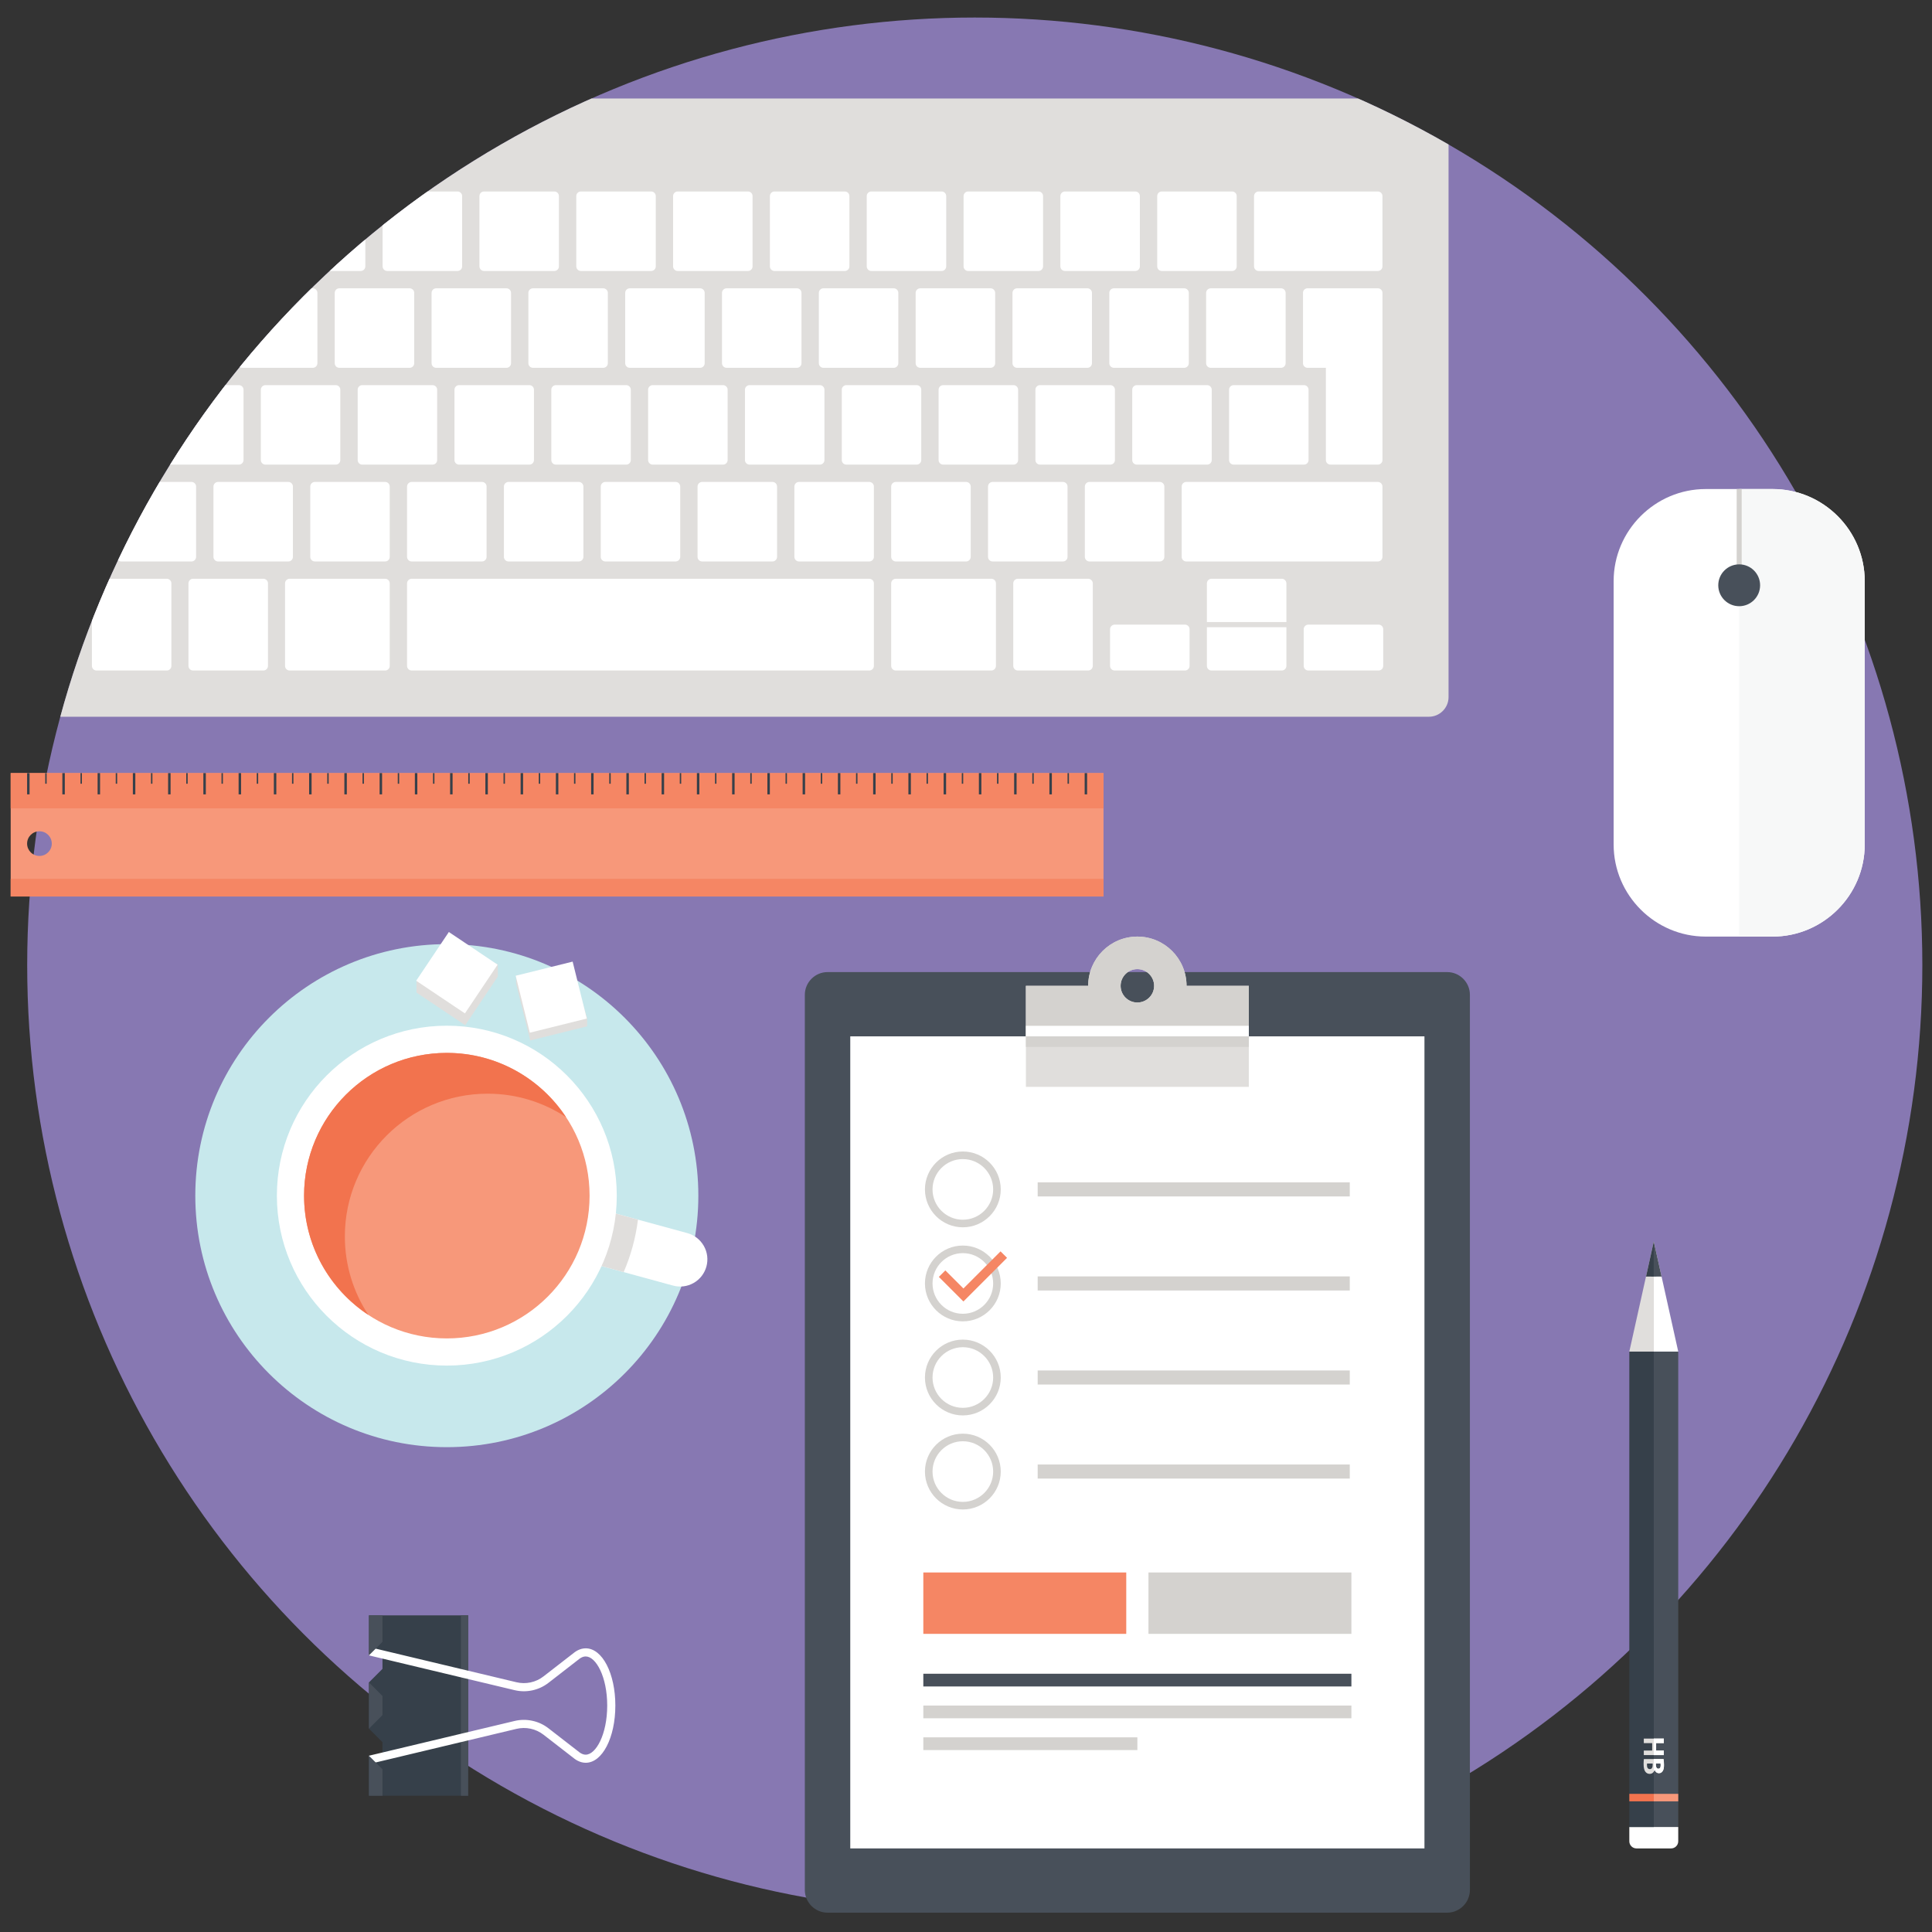 <?xml version="1.0" encoding="iso-8859-1"?>
<!-- Generator: Adobe Illustrator 16.0.0, SVG Export Plug-In . SVG Version: 6.00 Build 0)  -->
<!DOCTYPE svg PUBLIC "-//W3C//DTD SVG 1.1//EN" "http://www.w3.org/Graphics/SVG/1.1/DTD/svg11.dtd">
<svg version="1.1" id="Layer_1" xmlns="http://www.w3.org/2000/svg" xmlns:xlink="http://www.w3.org/1999/xlink" x="0px" y="0px"
	 width="400px" height="400px" viewBox="0 0 400 400" style="enable-background:new 0 0 400 400;" xml:space="preserve">
<rect x="0" y="0" width="400" height="400" fill="#333333" stroke="none"/>
<g>
	<circle style="fill:#8778B2;" cx="201.815" cy="199.815" r="196.185"/>
	<g>
		<g>
			<defs>
				<circle id="SVGID_1_" cx="201.815" cy="199.815" r="196.185"/>
			</defs>
			<clipPath id="SVGID_2_">
				<use xlink:href="#SVGID_1_"  style="overflow:visible;"/>
			</clipPath>
			<g style="clip-path:url(#SVGID_2_);">
				<path style="fill:#E0DEDC;" d="M299.907,24.448c0-2.229-1.831-4.057-4.062-4.057H-10.43c-2.23,0-4.054,1.829-4.054,4.057
					v119.887c0,2.229,1.824,4.058,4.054,4.058h306.275c2.231,0,4.062-1.829,4.062-4.058V24.448z"/>
				<g>
					<g>
						<path style="fill:#FFFFFF;" d="M15.497,55.15c0,0.526-0.428,0.953-0.952,0.953H-0.014c-0.526,0-0.952-0.427-0.952-0.953
							V40.596c0-0.525,0.426-0.952,0.952-0.952h14.559c0.524,0,0.952,0.426,0.952,0.952V55.15z"/>
						<path style="fill:#FFFFFF;" d="M45.669,75.196c0,0.53-0.422,0.957-0.954,0.957H30.158c-0.524,0-0.947-0.427-0.947-0.957
							V60.637c0-0.516,0.423-0.947,0.947-0.947h14.558c0.532,0,0.954,0.432,0.954,0.947V75.196z"/>
						<path style="fill:#FFFFFF;" d="M50.417,95.247c0,0.525-0.428,0.947-0.952,0.947H34.905c-0.517,0-0.952-0.422-0.952-0.947
							V80.682c0-0.516,0.435-0.943,0.952-0.943h14.561c0.524,0,0.952,0.427,0.952,0.943V95.247z"/>
						<path style="fill:#FFFFFF;" d="M40.601,115.291c0,0.521-0.426,0.953-0.947,0.953H25.094c-0.52,0-0.949-0.432-0.949-0.953
							v-14.557c0-0.522,0.43-0.954,0.949-0.954h14.559c0.521,0,0.947,0.431,0.947,0.954V115.291z"/>
						<path style="fill:#FFFFFF;" d="M15.497,137.868c0,0.526-0.428,0.953-0.952,0.953H-0.014c-0.526,0-0.952-0.427-0.952-0.953
							v-17.091c0-0.516,0.426-0.952,0.952-0.952h14.559c0.524,0,0.952,0.436,0.952,0.952V137.868z"/>
						<path style="fill:#FFFFFF;" d="M35.484,137.868c0,0.526-0.426,0.953-0.953,0.953H19.979c-0.521,0-0.951-0.427-0.951-0.953
							v-17.091c0-0.516,0.429-0.952,0.951-0.952h14.553c0.527,0,0.953,0.436,0.953,0.952V137.868z"/>
						<path style="fill:#FFFFFF;" d="M55.481,137.868c0,0.526-0.429,0.953-0.953,0.953H39.969c-0.523,0-0.949-0.427-0.949-0.953
							v-17.091c0-0.516,0.426-0.952,0.949-0.952h14.559c0.524,0,0.953,0.436,0.953,0.952V137.868z"/>
						<path style="fill:#FFFFFF;" d="M226.249,137.868c0,0.526-0.435,0.953-0.957,0.953H210.73c-0.519,0-0.946-0.427-0.946-0.953
							v-17.091c0-0.516,0.428-0.952,0.946-0.952h14.562c0.522,0,0.957,0.436,0.957,0.952V137.868z"/>
						<path style="fill:#FFFFFF;" d="M246.288,137.868c0,0.526-0.427,0.953-0.95,0.953h-14.55c-0.532,0-0.963-0.427-0.963-0.953
							v-7.594c0-0.521,0.431-0.953,0.963-0.953h14.55c0.523,0,0.95,0.432,0.95,0.953V137.868z"/>
						<path style="fill:#FFFFFF;" d="M286.381,137.868c0,0.526-0.429,0.953-0.952,0.953h-14.555c-0.523,0-0.957-0.427-0.957-0.953
							v-7.594c0-0.521,0.434-0.953,0.957-0.953h14.555c0.523,0,0.952,0.432,0.952,0.953V137.868z"/>
						<path style="fill:#FFFFFF;" d="M80.692,137.868c0,0.526-0.427,0.953-0.944,0.953H59.961c-0.523,0-0.947-0.427-0.947-0.953
							v-17.091c0-0.516,0.424-0.952,0.947-0.952h19.787c0.517,0,0.944,0.436,0.944,0.952V137.868z"/>
						<path style="fill:#FFFFFF;" d="M206.197,137.868c0,0.526-0.424,0.953-0.952,0.953h-19.781c-0.518,0-0.955-0.427-0.955-0.953
							v-17.091c0-0.516,0.437-0.952,0.955-0.952h19.781c0.528,0,0.952,0.436,0.952,0.952V137.868z"/>
						<path style="fill:#FFFFFF;" d="M180.93,137.868c0,0.526-0.431,0.953-0.958,0.953H85.231c-0.517,0-0.955-0.427-0.955-0.953
							v-17.091c0-0.516,0.438-0.952,0.955-0.952h94.741c0.527,0,0.958,0.436,0.958,0.952V137.868z"/>
						<path style="fill:#FFFFFF;" d="M60.646,115.291c0,0.521-0.423,0.953-0.947,0.953h-14.56c-0.516,0-0.947-0.432-0.947-0.953
							v-14.557c0-0.522,0.432-0.954,0.947-0.954h14.56c0.524,0,0.947,0.431,0.947,0.954V115.291z"/>
						<path style="fill:#FFFFFF;" d="M80.692,115.291c0,0.521-0.427,0.953-0.944,0.953H65.189c-0.524,0-0.952-0.432-0.952-0.953
							v-14.557c0-0.522,0.428-0.954,0.952-0.954h14.559c0.517,0,0.944,0.431,0.944,0.954V115.291z"/>
						<path style="fill:#FFFFFF;" d="M100.742,115.291c0,0.521-0.426,0.953-0.953,0.953H85.231c-0.517,0-0.955-0.432-0.955-0.953
							v-14.557c0-0.522,0.438-0.954,0.955-0.954h14.558c0.527,0,0.953,0.431,0.953,0.954V115.291z"/>
						<path style="fill:#FFFFFF;" d="M120.786,115.291c0,0.521-0.431,0.953-0.947,0.953h-14.556c-0.523,0-0.955-0.432-0.955-0.953
							v-14.557c0-0.522,0.432-0.954,0.955-0.954h14.556c0.516,0,0.947,0.431,0.947,0.954V115.291z"/>
						<path style="fill:#FFFFFF;" d="M140.834,115.291c0,0.521-0.427,0.953-0.947,0.953h-14.561c-0.52,0-0.947-0.432-0.947-0.953
							v-14.557c0-0.522,0.428-0.954,0.947-0.954h14.561c0.52,0,0.947,0.431,0.947,0.954V115.291z"/>
						<path style="fill:#FFFFFF;" d="M160.881,115.291c0,0.521-0.424,0.953-0.948,0.953h-14.561c-0.525,0-0.953-0.432-0.953-0.953
							v-14.557c0-0.522,0.428-0.954,0.953-0.954h14.561c0.524,0,0.948,0.431,0.948,0.954V115.291z"/>
						<path style="fill:#FFFFFF;" d="M180.93,115.291c0,0.521-0.431,0.953-0.958,0.953h-14.555c-0.521,0-0.947-0.432-0.947-0.953
							v-14.557c0-0.522,0.426-0.954,0.947-0.954h14.555c0.527,0,0.958,0.431,0.958,0.954V115.291z"/>
						<path style="fill:#FFFFFF;" d="M200.976,115.291c0,0.521-0.429,0.953-0.953,0.953h-14.558c-0.518,0-0.955-0.432-0.955-0.953
							v-14.557c0-0.522,0.437-0.954,0.955-0.954h14.558c0.524,0,0.953,0.431,0.953,0.954V115.291z"/>
						<path style="fill:#FFFFFF;" d="M221.02,115.291c0,0.521-0.421,0.953-0.948,0.953h-14.559c-0.528,0-0.953-0.432-0.953-0.953
							v-14.557c0-0.522,0.425-0.954,0.953-0.954h14.559c0.527,0,0.948,0.431,0.948,0.954V115.291z"/>
						<path style="fill:#FFFFFF;" d="M241.066,115.291c0,0.521-0.43,0.953-0.952,0.953H225.56c-0.525,0-0.955-0.432-0.955-0.953
							v-14.557c0-0.522,0.43-0.954,0.955-0.954h14.555c0.522,0,0.952,0.431,0.952,0.954V115.291z"/>
						<path style="fill:#FFFFFF;" d="M286.221,115.291c0,0.521-0.428,0.953-0.95,0.953h-39.666c-0.524,0-0.951-0.432-0.951-0.953
							v-14.557c0-0.522,0.427-0.954,0.951-0.954h39.666c0.522,0,0.95,0.431,0.95,0.954V115.291z"/>
						<path style="fill:#FFFFFF;" d="M70.458,95.247c0,0.525-0.418,0.947-0.943,0.947H54.948c-0.517,0-0.944-0.422-0.944-0.947
							V80.682c0-0.516,0.428-0.943,0.944-0.943h14.566c0.524,0,0.943,0.427,0.943,0.943V95.247z"/>
						<path style="fill:#FFFFFF;" d="M90.508,95.247c0,0.525-0.427,0.947-0.952,0.947H74.996c-0.519,0-0.942-0.422-0.942-0.947
							V80.682c0-0.516,0.423-0.943,0.942-0.943h14.561c0.524,0,0.952,0.427,0.952,0.943V95.247z"/>
						<path style="fill:#FFFFFF;" d="M110.55,95.247c0,0.525-0.419,0.947-0.944,0.947H95.043c-0.523,0-0.947-0.422-0.947-0.947
							V80.682c0-0.516,0.424-0.943,0.947-0.943h14.562c0.525,0,0.944,0.427,0.944,0.943V95.247z"/>
						<path style="fill:#FFFFFF;" d="M130.6,95.247c0,0.525-0.429,0.947-0.947,0.947h-14.565c-0.52,0-0.944-0.422-0.944-0.947
							V80.682c0-0.516,0.425-0.943,0.944-0.943h14.565c0.519,0,0.947,0.427,0.947,0.943V95.247z"/>
						<path style="fill:#FFFFFF;" d="M150.648,95.247c0,0.525-0.431,0.947-0.951,0.947h-14.559c-0.517,0-0.955-0.422-0.955-0.947
							V80.682c0-0.516,0.438-0.943,0.955-0.943h14.559c0.52,0,0.951,0.427,0.951,0.943V95.247z"/>
						<path style="fill:#FFFFFF;" d="M170.691,95.247c0,0.525-0.428,0.947-0.949,0.947h-14.556c-0.525,0-0.951-0.422-0.951-0.947
							V80.682c0-0.516,0.426-0.943,0.951-0.943h14.556c0.521,0,0.949,0.427,0.949,0.943V95.247z"/>
						<path style="fill:#FFFFFF;" d="M190.736,95.247c0,0.525-0.423,0.947-0.948,0.947h-14.559c-0.522,0-0.947-0.422-0.947-0.947
							V80.682c0-0.516,0.424-0.943,0.947-0.943h14.559c0.524,0,0.948,0.427,0.948,0.943V95.247z"/>
						<path style="fill:#FFFFFF;" d="M210.786,95.247c0,0.525-0.432,0.947-0.948,0.947h-14.561c-0.523,0-0.95-0.422-0.95-0.947
							V80.682c0-0.516,0.427-0.943,0.95-0.943h14.561c0.517,0,0.948,0.427,0.948,0.943V95.247z"/>
						<path style="fill:#FFFFFF;" d="M230.834,95.247c0,0.525-0.43,0.947-0.95,0.947h-14.564c-0.525,0-0.946-0.422-0.946-0.947
							V80.682c0-0.516,0.421-0.943,0.946-0.943h14.564c0.521,0,0.95,0.427,0.95,0.943V95.247z"/>
						<path style="fill:#FFFFFF;" d="M250.875,95.247c0,0.525-0.426,0.947-0.947,0.947h-14.556c-0.527,0-0.955-0.422-0.955-0.947
							V80.682c0-0.516,0.428-0.943,0.955-0.943h14.556c0.521,0,0.947,0.427,0.947,0.943V95.247z"/>
						<path style="fill:#FFFFFF;" d="M270.921,95.247c0,0.525-0.426,0.947-0.946,0.947H255.41c-0.521,0-0.944-0.422-0.944-0.947
							V80.682c0-0.516,0.424-0.943,0.944-0.943h14.564c0.521,0,0.946,0.427,0.946,0.943V95.247z"/>
						<path style="fill:#FFFFFF;" d="M65.715,75.196c0,0.53-0.428,0.957-0.954,0.957H50.204c-0.521,0-0.953-0.427-0.953-0.957
							V60.637c0-0.516,0.432-0.947,0.953-0.947h14.558c0.526,0,0.954,0.432,0.954,0.947V75.196z"/>
						<path style="fill:#FFFFFF;" d="M85.761,75.196c0,0.53-0.427,0.957-0.953,0.957H70.249c-0.521,0-0.947-0.427-0.947-0.957
							V60.637c0-0.516,0.426-0.947,0.947-0.947h14.559c0.526,0,0.953,0.432,0.953,0.947V75.196z"/>
						<path style="fill:#FFFFFF;" d="M105.806,75.196c0,0.53-0.426,0.957-0.952,0.957H90.295c-0.517,0-0.942-0.427-0.942-0.957
							V60.637c0-0.516,0.426-0.947,0.942-0.947h14.559c0.526,0,0.952,0.432,0.952,0.947V75.196z"/>
						<path style="fill:#FFFFFF;" d="M125.848,75.196c0,0.53-0.428,0.957-0.945,0.957h-14.559c-0.524,0-0.951-0.427-0.951-0.957
							V60.637c0-0.516,0.427-0.947,0.951-0.947h14.559c0.517,0,0.945,0.432,0.945,0.947V75.196z"/>
						<path style="fill:#FFFFFF;" d="M145.897,75.196c0,0.53-0.425,0.957-0.952,0.957h-14.558c-0.521,0-0.946-0.427-0.946-0.957
							V60.637c0-0.516,0.424-0.947,0.946-0.947h14.558c0.527,0,0.952,0.432,0.952,0.947V75.196z"/>
						<path style="fill:#FFFFFF;" d="M165.939,75.196c0,0.53-0.42,0.957-0.944,0.957h-14.561c-0.524,0-0.952-0.427-0.952-0.957
							V60.637c0-0.516,0.428-0.947,0.952-0.947h14.561c0.524,0,0.944,0.432,0.944,0.947V75.196z"/>
						<path style="fill:#FFFFFF;" d="M185.988,75.196c0,0.53-0.42,0.957-0.948,0.957h-14.561c-0.519,0-0.945-0.427-0.945-0.957
							V60.637c0-0.516,0.426-0.947,0.945-0.947h14.561c0.528,0,0.948,0.432,0.948,0.947V75.196z"/>
						<path style="fill:#FFFFFF;" d="M206.038,75.196c0,0.53-0.428,0.957-0.953,0.957h-14.56c-0.522,0-0.95-0.427-0.95-0.957V60.637
							c0-0.516,0.428-0.947,0.95-0.947h14.56c0.525,0,0.953,0.432,0.953,0.947V75.196z"/>
						<path style="fill:#FFFFFF;" d="M226.079,75.196c0,0.53-0.428,0.957-0.943,0.957h-14.56c-0.526,0-0.95-0.427-0.95-0.957V60.637
							c0-0.516,0.424-0.947,0.95-0.947h14.56c0.516,0,0.943,0.432,0.943,0.947V75.196z"/>
						<path style="fill:#FFFFFF;" d="M246.13,75.196c0,0.53-0.428,0.957-0.954,0.957h-14.559c-0.515,0-0.946-0.427-0.946-0.957
							V60.637c0-0.516,0.432-0.947,0.946-0.947h14.559c0.526,0,0.954,0.432,0.954,0.947V75.196z"/>
						<path style="fill:#FFFFFF;" d="M266.175,75.196c0,0.53-0.428,0.957-0.948,0.957h-14.559c-0.525,0-0.952-0.427-0.952-0.957
							V60.637c0-0.516,0.427-0.947,0.952-0.947h14.559c0.521,0,0.948,0.432,0.948,0.947V75.196z"/>
						<path style="fill:#FFFFFF;" d="M25.623,75.196c0,0.53-0.425,0.957-0.951,0.957H-0.014c-0.526,0-0.952-0.427-0.952-0.957
							V60.637c0-0.516,0.426-0.947,0.952-0.947h24.686c0.526,0,0.951,0.432,0.951,0.947V75.196z"/>
						<path style="fill:#FFFFFF;" d="M286.221,55.15c0,0.526-0.428,0.953-0.95,0.953h-24.688c-0.516,0-0.947-0.427-0.947-0.953
							V40.596c0-0.525,0.432-0.952,0.947-0.952h24.688c0.522,0,0.95,0.426,0.95,0.952V55.15z"/>
						<path style="fill:#FFFFFF;" d="M30.367,95.247c0,0.525-0.423,0.947-0.952,0.947H-0.014c-0.526,0-0.952-0.422-0.952-0.947
							V80.682c0-0.516,0.426-0.943,0.952-0.943h29.429c0.529,0,0.952,0.427,0.952,0.943V95.247z"/>
						<path style="fill:#FFFFFF;" d="M20.561,115.291c0,0.521-0.427,0.953-0.952,0.953H-0.014c-0.526,0-0.952-0.432-0.952-0.953
							v-14.557c0-0.522,0.426-0.954,0.952-0.954h19.623c0.525,0,0.952,0.431,0.952,0.954V115.291z"/>
						<path style="fill:#FFFFFF;" d="M35.538,55.15c0,0.526-0.423,0.953-0.954,0.953h-14.55c-0.524,0-0.952-0.427-0.952-0.953
							V40.596c0-0.525,0.428-0.952,0.952-0.952h14.55c0.53,0,0.954,0.426,0.954,0.952V55.15z"/>
						<path style="fill:#FFFFFF;" d="M55.587,55.15c0,0.526-0.426,0.953-0.95,0.953H40.076c-0.52,0-0.944-0.427-0.944-0.953V40.596
							c0-0.525,0.424-0.952,0.944-0.952h14.561c0.524,0,0.95,0.426,0.95,0.952V55.15z"/>
						<path style="fill:#FFFFFF;" d="M75.639,55.15c0,0.526-0.437,0.953-0.959,0.953H60.121c-0.521,0-0.947-0.427-0.947-0.953
							V40.596c0-0.525,0.426-0.952,0.947-0.952H74.68c0.522,0,0.959,0.426,0.959,0.952V55.15z"/>
						<path style="fill:#FFFFFF;" d="M95.68,55.15c0,0.526-0.43,0.953-0.954,0.953H80.167c-0.521,0-0.952-0.427-0.952-0.953V40.596
							c0-0.525,0.431-0.952,0.952-0.952h14.559c0.524,0,0.954,0.426,0.954,0.952V55.15z"/>
						<path style="fill:#FFFFFF;" d="M115.718,55.15c0,0.526-0.42,0.953-0.946,0.953h-14.559c-0.521,0-0.949-0.427-0.949-0.953
							V40.596c0-0.525,0.428-0.952,0.949-0.952h14.559c0.526,0,0.946,0.426,0.946,0.952V55.15z"/>
						<path style="fill:#FFFFFF;" d="M135.771,55.15c0,0.526-0.429,0.953-0.953,0.953h-14.55c-0.527,0-0.954-0.427-0.954-0.953
							V40.596c0-0.525,0.426-0.952,0.954-0.952h14.55c0.524,0,0.953,0.426,0.953,0.952V55.15z"/>
						<path style="fill:#FFFFFF;" d="M155.81,55.15c0,0.526-0.417,0.953-0.944,0.953H140.31c-0.528,0-0.954-0.427-0.954-0.953
							V40.596c0-0.525,0.426-0.952,0.954-0.952h14.556c0.527,0,0.944,0.426,0.944,0.952V55.15z"/>
						<path style="fill:#FFFFFF;" d="M175.86,55.15c0,0.526-0.425,0.953-0.954,0.953h-14.558c-0.524,0-0.95-0.427-0.95-0.953V40.596
							c0-0.525,0.426-0.952,0.95-0.952h14.558c0.528,0,0.954,0.426,0.954,0.952V55.15z"/>
						<path style="fill:#FFFFFF;" d="M195.902,55.15c0,0.526-0.421,0.953-0.942,0.953H180.4c-0.527,0-0.952-0.427-0.952-0.953
							V40.596c0-0.525,0.425-0.952,0.952-0.952h14.56c0.521,0,0.942,0.426,0.942,0.952V55.15z"/>
						<path style="fill:#FFFFFF;" d="M215.956,55.15c0,0.526-0.431,0.953-0.947,0.953h-14.565c-0.518,0-0.946-0.427-0.946-0.953
							V40.596c0-0.525,0.428-0.952,0.946-0.952h14.565c0.517,0,0.947,0.426,0.947,0.952V55.15z"/>
						<path style="fill:#FFFFFF;" d="M236.002,55.15c0,0.526-0.426,0.953-0.951,0.953h-14.56c-0.525,0-0.954-0.427-0.954-0.953
							V40.596c0-0.525,0.429-0.952,0.954-0.952h14.56c0.525,0,0.951,0.426,0.951,0.952V55.15z"/>
						<path style="fill:#FFFFFF;" d="M256.043,55.15c0,0.526-0.423,0.953-0.943,0.953h-14.566c-0.519,0-0.945-0.427-0.945-0.953
							V40.596c0-0.525,0.427-0.952,0.945-0.952H255.1c0.521,0,0.943,0.426,0.943,0.952V55.15z"/>
						<g>
							<path style="fill:#FFFFFF;" d="M249.876,129.859v8.009c0,0.247,0.093,0.495,0.274,0.673c0.188,0.187,0.436,0.279,0.676,0.279
								h14.561c0.241,0,0.479-0.092,0.67-0.279c0.186-0.179,0.278-0.427,0.278-0.673v-8.009H249.876z"/>
							<path style="fill:#FFFFFF;" d="M266.335,128.787v-8.01c0-0.24-0.093-0.483-0.278-0.666c-0.19-0.188-0.429-0.286-0.67-0.286
								h-14.561c-0.24,0-0.487,0.098-0.676,0.286c-0.182,0.183-0.274,0.426-0.274,0.666v8.01H266.335z"/>
						</g>
						<path style="fill:#FFFFFF;" d="M270.71,59.689c-0.241,0-0.48,0.088-0.67,0.28c-0.186,0.183-0.272,0.422-0.272,0.667v14.559
							c0,0.245,0.087,0.491,0.272,0.677c0.189,0.183,0.429,0.28,0.67,0.28h3.8v19.094c0,0.245,0.097,0.489,0.28,0.671
							c0.188,0.187,0.427,0.276,0.672,0.276h9.809c0.245,0,0.486-0.089,0.674-0.276c0.188-0.182,0.281-0.426,0.281-0.671v-34.61
							c0-0.245-0.094-0.484-0.281-0.667c-0.188-0.192-0.429-0.28-0.674-0.28H270.71z"/>
					</g>
				</g>
			</g>
		</g>
		<g>
			<path style="fill:#FFFFFF;" d="M386.073,174.849c0,10.483-8.579,19.062-19.063,19.062h-13.861
				c-10.483,0-19.062-8.578-19.062-19.062v-54.537c0-10.484,8.578-19.061,19.062-19.061h13.861c10.484,0,19.063,8.577,19.063,19.061
				V174.849z"/>
			<path style="fill:#F7F8F8;" d="M367.01,193.91c10.484,0,19.063-8.578,19.063-19.062v-54.537c0-10.484-8.579-19.061-19.063-19.061
				h-6.931v92.66H367.01z"/>
			<rect x="359.562" y="101.25" style="fill:#D4D2CF;" width="1.036" height="16.38"/>
			<circle style="fill:#48505A;" cx="360.08" cy="121.177" r="4.332"/>
		</g>
		<g>
			<path style="fill:#C7E8EC;" d="M144.585,247.549c0,28.758-23.316,52.072-52.074,52.072c-28.762,0-52.076-23.314-52.076-52.072
				c0-28.762,23.314-52.076,52.076-52.076C121.269,195.473,144.585,218.787,144.585,247.549z"/>
			<path style="fill:#FFFFFF;" d="M146.257,262.217c-0.382,1.389-1.292,2.637-2.641,3.406c-1.347,0.768-2.883,0.921-4.273,0.541
				l-16.294-4.446l2.966-10.862l16.292,4.446c1.391,0.38,2.637,1.294,3.408,2.642C146.485,259.29,146.635,260.824,146.257,262.217z"
				/>
			<path style="fill:#E0DEDC;" d="M126.015,250.855l-2.966,10.862l6.074,1.658c1.476-3.402,2.485-7.05,2.961-10.864L126.015,250.855
				z"/>
			<path style="fill:#FFFFFF;" d="M127.696,247.549c0,19.432-15.753,35.183-35.185,35.183c-19.435,0-35.186-15.751-35.186-35.183
				c0-19.434,15.751-35.188,35.186-35.188C111.942,212.361,127.696,228.115,127.696,247.549z"/>
			<path style="fill:#F7987A;" d="M122.066,247.549c0,16.322-13.233,29.556-29.555,29.556c-16.325,0-29.558-13.233-29.558-29.556
				c0-16.326,13.233-29.558,29.558-29.558C108.833,217.991,122.066,231.223,122.066,247.549z"/>
			<path style="fill:#F2734E;" d="M71.398,255.993c0-16.325,13.233-29.557,29.556-29.557c6.002,0,11.583,1.794,16.244,4.866
				c-5.286-8.016-14.367-13.312-24.687-13.312c-16.325,0-29.558,13.231-29.558,29.558c0,10.322,5.295,19.401,13.313,24.688
				C73.193,267.576,71.398,261.994,71.398,255.993z"/>
			<g>
				<polygon style="fill:#E0DEDC;" points="96.317,212.262 86.229,205.504 86.229,202.97 92.987,195.416 103.073,199.641 
					103.073,202.174 				"/>
				
					<rect x="88.58" y="195.235" transform="matrix(0.831 0.557 -0.557 0.831 128.066 -18.618)" style="fill:#FFFFFF;" width="12.143" height="12.141"/>
			</g>
			<g>
				<polygon style="fill:#E0DEDC;" points="109.774,215.415 106.85,203.632 106.85,201.943 118.633,200.707 121.559,210.802 
					121.559,212.49 				"/>
				
					<rect x="108.133" y="200.301" transform="matrix(0.241 0.971 -0.971 0.241 286.991 45.822)" style="fill:#FFFFFF;" width="12.141" height="12.141"/>
			</g>
		</g>
		<g>
			<polygon style="fill:#36404A;" points="96.925,334.439 76.386,334.439 76.386,342.727 79.186,342.727 79.186,345.525 
				76.386,348.327 76.386,357.9 79.186,360.702 79.186,363.502 76.386,363.502 76.386,371.789 96.925,371.789 			"/>
			<rect x="95.431" y="334.439" style="fill:#48505A;" width="1.495" height="37.35"/>
			<path style="fill:#FFFFFF;" d="M76.386,342.727l0.391-1.634l30.137,7.195c0.977,0.234,1.963,0.244,2.945,0.035
				c0.981-0.212,1.876-0.631,2.668-1.244l6.433-4.99c0.095-0.067,0.184-0.135,0.279-0.192c0.105-0.068,0.226-0.136,0.341-0.198
				c0.56-0.29,1.117-0.432,1.688-0.432c3.438,0,6.132,5.203,6.132,11.847s-2.694,11.848-6.132,11.848
				c-0.567,0-1.128-0.143-1.666-0.421c-0.13-0.069-0.254-0.138-0.371-0.212c-0.087-0.055-0.181-0.123-0.277-0.194l-6.426-4.982
				c-0.792-0.613-1.688-1.03-2.666-1.243c-0.981-0.21-1.971-0.197-2.946,0.035l-30.139,7.193l-0.391-1.635l30.139-7.192
				c1.219-0.293,2.462-0.309,3.688-0.043c1.228,0.262,2.353,0.786,3.344,1.557l6.403,4.965c0.05,0.035,0.115,0.084,0.18,0.127
				c0.085,0.056,0.168,0.097,0.244,0.138c0.292,0.152,0.583,0.228,0.884,0.228c2.106,0,4.45-4.175,4.45-10.167
				c0-5.99-2.344-10.166-4.45-10.166c-0.302,0-0.592,0.076-0.891,0.231c-0.073,0.04-0.153,0.081-0.227,0.127
				c-0.075,0.05-0.139,0.097-0.202,0.145l-6.389,4.957c-0.993,0.77-2.119,1.293-3.347,1.559c-1.226,0.263-2.471,0.249-3.689-0.045
				L76.386,342.727z"/>
			<g>
				<g>
					<polygon style="fill:#48505A;" points="79.186,339.925 79.186,334.439 76.386,334.439 76.386,342.727 					"/>
					<polygon style="fill:#48505A;" points="79.186,366.303 76.386,363.502 76.386,371.789 79.186,371.789 					"/>
					<polygon style="fill:#48505A;" points="79.186,355.099 79.186,351.129 76.386,348.327 76.386,357.9 					"/>
				</g>
			</g>
		</g>
		<g>
			<path style="fill:#F7987A;" d="M2.213,160.062v25.545h226.256v-25.545H2.213z M8.165,177.214c-1.412,0-2.554-1.144-2.554-2.555
				c0-1.409,1.143-2.553,2.554-2.553c1.408,0,2.556,1.144,2.556,2.553C10.721,176.071,9.572,177.214,8.165,177.214z"/>
			<rect x="2.213" y="160.062" style="fill:#F58664;" width="226.256" height="7.298"/>
			<rect x="2.213" y="181.958" style="fill:#F58664;" width="226.256" height="3.65"/>
			<g>
				<g>
					<g>
						<rect x="5.61" y="160.062" style="fill:#36404A;" width="0.511" height="4.403"/>
						<rect x="12.908" y="160.062" style="fill:#36404A;" width="0.511" height="4.403"/>
						<rect x="20.208" y="160.061" style="fill:#36404A;" width="0.509" height="4.404"/>
						<rect x="27.506" y="160.062" style="fill:#36404A;" width="0.511" height="4.403"/>
						<rect x="34.804" y="160.062" style="fill:#36404A;" width="0.512" height="4.403"/>
						<rect x="42.103" y="160.062" style="fill:#36404A;" width="0.51" height="4.403"/>
						<rect x="49.401" y="160.062" style="fill:#36404A;" width="0.512" height="4.403"/>
						<rect x="56.7" y="160.062" style="fill:#36404A;" width="0.509" height="4.403"/>
						<rect x="63.999" y="160.062" style="fill:#36404A;" width="0.512" height="4.403"/>
						<rect x="71.297" y="160.062" style="fill:#36404A;" width="0.511" height="4.403"/>
						<rect x="78.596" y="160.061" style="fill:#36404A;" width="0.51" height="4.404"/>
						<rect x="85.893" y="160.062" style="fill:#36404A;" width="0.51" height="4.403"/>
						<rect x="93.188" y="160.062" style="fill:#36404A;" width="0.514" height="4.403"/>
						<rect x="100.492" y="160.062" style="fill:#36404A;" width="0.51" height="4.403"/>
						<rect x="107.788" y="160.062" style="fill:#36404A;" width="0.512" height="4.403"/>
						<rect x="115.088" y="160.062" style="fill:#36404A;" width="0.512" height="4.403"/>
						<rect x="122.387" y="160.062" style="fill:#36404A;" width="0.508" height="4.403"/>
						<rect x="129.684" y="160.062" style="fill:#36404A;" width="0.511" height="4.403"/>
						<rect x="136.984" y="160.062" style="fill:#36404A;" width="0.51" height="4.403"/>
						<rect x="144.283" y="160.062" style="fill:#36404A;" width="0.509" height="4.403"/>
						<rect x="151.581" y="160.062" style="fill:#36404A;" width="0.51" height="4.403"/>
						<rect x="158.877" y="160.062" style="fill:#36404A;" width="0.513" height="4.403"/>
						<rect x="166.175" y="160.062" style="fill:#36404A;" width="0.512" height="4.403"/>
						<rect x="173.478" y="160.062" style="fill:#36404A;" width="0.51" height="4.403"/>
						<rect x="180.775" y="160.062" style="fill:#36404A;" width="0.51" height="4.403"/>
						<rect x="188.073" y="160.062" style="fill:#36404A;" width="0.512" height="4.403"/>
						<rect x="195.372" y="160.062" style="fill:#36404A;" width="0.509" height="4.403"/>
						<rect x="202.668" y="160.062" style="fill:#36404A;" width="0.512" height="4.403"/>
						<rect x="209.966" y="160.062" style="fill:#36404A;" width="0.509" height="4.403"/>
						<rect x="217.265" y="160.062" style="fill:#36404A;" width="0.514" height="4.403"/>
						<rect x="224.566" y="160.062" style="fill:#36404A;" width="0.507" height="4.403"/>
					</g>
					<g>
						<rect x="9.366" y="160.062" style="fill:#36404A;" width="0.292" height="2.201"/>
						<rect x="16.667" y="160.062" style="fill:#36404A;" width="0.292" height="2.201"/>
						<rect x="23.963" y="160.062" style="fill:#36404A;" width="0.294" height="2.199"/>
						<rect x="31.263" y="160.062" style="fill:#36404A;" width="0.293" height="2.201"/>
						<rect x="38.562" y="160.062" style="fill:#36404A;" width="0.292" height="2.201"/>
						<rect x="45.86" y="160.062" style="fill:#36404A;" width="0.292" height="2.201"/>
						<rect x="53.159" y="160.061" style="fill:#36404A;" width="0.294" height="2.203"/>
						<rect x="60.458" y="160.062" style="fill:#36404A;" width="0.291" height="2.201"/>
						<rect x="67.757" y="160.062" style="fill:#36404A;" width="0.293" height="2.201"/>
						<rect x="75.057" y="160.062" style="fill:#36404A;" width="0.29" height="2.201"/>
						<rect x="82.353" y="160.061" style="fill:#36404A;" width="0.292" height="2.203"/>
						<rect x="89.651" y="160.062" style="fill:#36404A;" width="0.295" height="2.201"/>
						<rect x="96.948" y="160.062" style="fill:#36404A;" width="0.296" height="2.201"/>
						<rect x="104.25" y="160.062" style="fill:#36404A;" width="0.292" height="2.201"/>
						<rect x="111.549" y="160.062" style="fill:#36404A;" width="0.292" height="2.201"/>
						<rect x="118.844" y="160.062" style="fill:#36404A;" width="0.293" height="2.201"/>
						<rect x="126.143" y="160.062" style="fill:#36404A;" width="0.296" height="2.201"/>
						<rect x="133.441" y="160.062" style="fill:#36404A;" width="0.293" height="2.201"/>
						<rect x="140.741" y="160.062" style="fill:#36404A;" width="0.293" height="2.201"/>
						<rect x="148.04" y="160.062" style="fill:#36404A;" width="0.291" height="2.201"/>
						<rect x="155.336" y="160.062" style="fill:#36404A;" width="0.294" height="2.201"/>
						<rect x="162.638" y="160.062" style="fill:#36404A;" width="0.29" height="2.201"/>
						<rect x="169.933" y="160.062" style="fill:#36404A;" width="0.295" height="2.201"/>
						<rect x="177.233" y="160.062" style="fill:#36404A;" width="0.293" height="2.201"/>
						<rect x="184.532" y="160.062" style="fill:#36404A;" width="0.293" height="2.201"/>
						<rect x="191.83" y="160.062" style="fill:#36404A;" width="0.293" height="2.201"/>
						<rect x="199.129" y="160.062" style="fill:#36404A;" width="0.292" height="2.201"/>
						<rect x="206.428" y="160.062" style="fill:#36404A;" width="0.294" height="2.201"/>
						<rect x="213.726" y="160.062" style="fill:#36404A;" width="0.294" height="2.201"/>
						<rect x="221.025" y="160.062" style="fill:#36404A;" width="0.292" height="2.201"/>
					</g>
				</g>
			</g>
		</g>
		<g>
			<rect x="342.398" y="279.831" style="fill:#48505A;" width="5.063" height="98.435"/>
			<path style="fill:#FFFFFF;" d="M347.462,381.219c0,0.377-0.146,0.756-0.433,1.044c-0.288,0.288-0.667,0.433-1.044,0.433h-7.173
				c-0.378,0-0.756-0.145-1.045-0.433c-0.288-0.288-0.434-0.667-0.434-1.044v-2.955h10.128V381.219z"/>
			<rect x="337.334" y="279.83" style="fill:#36404A;" width="5.064" height="98.435"/>
			<rect x="342.397" y="371.398" style="fill:#F7987A;" width="5.065" height="1.552"/>
			<rect x="337.336" y="371.398" style="fill:#F2734E;" width="5.061" height="1.548"/>
			<polygon style="fill:#FFFFFF;" points="342.398,257.046 342.398,279.83 347.462,279.831 			"/>
			<polygon style="fill:#E0DEDC;" points="342.398,257.046 342.398,279.83 337.334,279.83 			"/>
			<polygon style="fill:#36404A;" points="342.398,264.305 342.398,257.046 340.789,264.302 			"/>
			<polygon style="fill:#48505A;" points="344.014,264.302 342.398,257.046 342.398,264.305 			"/>
			<path style="fill:#E0DEDC;" d="M344.479,362.431l-0.003,0.938h-4.144l-0.001-0.938l1.737,0.003v-1.538l-1.737-0.005l0.001-0.939
				h4.145v0.939h-1.592v1.54H344.479z M341.542,367.262c-0.376,0.005-0.67-0.172-0.878-0.433c-0.238-0.3-0.373-0.803-0.375-1.627
				c0.002-0.46,0.033-0.802,0.061-1.015h4.07c0.052,0.248,0.089,0.741,0.089,1.211c0,0.573-0.051,0.926-0.234,1.227
				c-0.151,0.291-0.438,0.498-0.811,0.498c-0.37,0-0.712-0.214-0.888-0.683h-0.009C342.437,366.916,342.081,367.267,341.542,367.262
				z M342.836,365.116v0.31c0,0.491,0.203,0.758,0.51,0.758c0.312,0,0.477-0.243,0.478-0.668c0-0.203-0.009-0.316-0.022-0.399
				H342.836z M341.579,366.275c0.42,0.002,0.585-0.373,0.585-0.84v-0.319l-1.165,0.003c-0.013,0.089-0.016,0.202-0.013,0.36
				C340.986,365.906,341.143,366.275,341.579,366.275z"/>
			<path style="fill:#FFFFFF;" d="M344.476,363.369h-2.077v-3.424l2.078,0.006v0.939h-1.592v1.54h1.594L344.476,363.369z
				 M344.42,364.188c0.052,0.248,0.089,0.741,0.089,1.211c0,0.573-0.051,0.926-0.234,1.227c-0.151,0.291-0.438,0.498-0.811,0.498
				c-0.37,0-0.712-0.214-0.888-0.683h-0.009c-0.032,0.11-0.117,0.178-0.169,0.272v-2.529L344.42,364.188z M343.823,365.516
				c0-0.203-0.009-0.316-0.022-0.399h-0.965v0.31c0,0.491,0.203,0.758,0.51,0.758C343.658,366.184,343.822,365.94,343.823,365.516z"
				/>
		</g>
		<g>
			<path style="fill:#48505A;" d="M171.34,201.26c-2.591,0-4.709,2.119-4.709,4.709v185.322c0,2.59,2.118,4.709,4.709,4.709h128.279
				c2.591,0,4.709-2.119,4.709-4.709V205.969c0-2.59-2.118-4.709-4.709-4.709H171.34z"/>
			<rect x="176.038" y="214.566" style="fill:#FFFFFF;" width="118.88" height="168.129"/>
			<g>
				<rect x="191.163" y="325.565" style="fill:#F58664;" width="42.015" height="12.707"/>
				<rect x="237.778" y="325.565" style="fill:#D4D2CF;" width="42.015" height="12.707"/>
				<g>
					<rect x="191.163" y="346.531" style="fill:#48505A;" width="88.63" height="2.633"/>
					<rect x="191.163" y="353.116" style="fill:#D4D2CF;" width="88.63" height="2.633"/>
					<rect x="191.163" y="359.699" style="fill:#D4D2CF;" width="44.317" height="2.634"/>
				</g>
			</g>
			<g>
				<g>
					<g>
						<rect x="214.84" y="244.795" style="fill:#D4D2CF;" width="64.615" height="2.916"/>
						<rect x="214.84" y="264.268" style="fill:#D4D2CF;" width="64.615" height="2.916"/>
						<rect x="214.84" y="283.739" style="fill:#D4D2CF;" width="64.615" height="2.915"/>
						<rect x="214.84" y="303.207" style="fill:#D4D2CF;" width="64.615" height="2.916"/>
					</g>
				</g>
				<g>
					<g>
						<path style="fill:#D4D2CF;" d="M199.347,254.1c-4.328,0-7.847-3.52-7.847-7.847s3.519-7.848,7.847-7.848
							c4.326,0,7.848,3.521,7.848,7.848S203.673,254.1,199.347,254.1z M199.347,239.975c-3.463,0-6.277,2.817-6.277,6.278
							c0,3.46,2.814,6.278,6.277,6.278c3.461,0,6.278-2.818,6.278-6.278C205.625,242.792,202.809,239.975,199.347,239.975z"/>
						<path style="fill:#D4D2CF;" d="M199.347,273.574c-4.328,0-7.847-3.521-7.847-7.847c0-4.329,3.519-7.848,7.847-7.848
							c4.326,0,7.848,3.519,7.848,7.848C207.195,270.053,203.673,273.574,199.347,273.574z M199.347,259.449
							c-3.463,0-6.277,2.815-6.277,6.278c0,3.461,2.814,6.277,6.277,6.277c3.461,0,6.278-2.816,6.278-6.277
							C205.625,262.265,202.809,259.449,199.347,259.449z"/>
						<path style="fill:#D4D2CF;" d="M199.347,293.047c-4.328,0-7.847-3.52-7.847-7.846c0-4.328,3.519-7.849,7.847-7.849
							c4.326,0,7.848,3.521,7.848,7.849C207.195,289.527,203.673,293.047,199.347,293.047z M199.347,278.922
							c-3.463,0-6.277,2.816-6.277,6.279c0,3.461,2.814,6.277,6.277,6.277c3.461,0,6.278-2.816,6.278-6.277
							C205.625,281.738,202.809,278.922,199.347,278.922z"/>
						<path style="fill:#D4D2CF;" d="M199.347,312.521c-4.328,0-7.847-3.52-7.847-7.848c0-4.325,3.519-7.848,7.847-7.848
							c4.326,0,7.848,3.522,7.848,7.848C207.195,309.001,203.673,312.521,199.347,312.521z M199.347,298.396
							c-3.463,0-6.277,2.817-6.277,6.277c0,3.463,2.814,6.277,6.277,6.277c3.461,0,6.278-2.814,6.278-6.277
							C205.625,301.213,202.809,298.396,199.347,298.396z"/>
					</g>
				</g>
				<polygon style="fill:#F58664;" points="194.376,264.369 195.721,263.025 199.464,266.766 207.152,259.08 208.5,260.424 
					199.464,269.458 				"/>
			</g>
			<g>
				<path style="fill:#E0DEDC;" d="M245.662,204.109c0-5.627-4.556-10.199-10.183-10.199s-10.183,4.572-10.183,10.199h-12.894
					v20.914h46.152v-20.914H245.662z M235.479,200.646c1.908,0,3.47,1.55,3.47,3.464c0,1.904-1.562,3.45-3.47,3.45
					c-1.917,0-3.467-1.546-3.467-3.45C232.013,202.195,233.562,200.646,235.479,200.646z"/>
				<path style="fill:#D4D2CF;" d="M245.662,204.109c0-5.627-4.556-10.199-10.183-10.199s-10.183,4.572-10.183,10.199h-12.894
					v10.457h46.152v-10.457H245.662z M235.479,200.646c1.908,0,3.47,1.55,3.47,3.464c0,1.904-1.562,3.45-3.47,3.45
					c-1.917,0-3.467-1.546-3.467-3.45C232.013,202.195,233.562,200.646,235.479,200.646z"/>
				<rect x="212.403" y="212.385" style="fill:#FFFFFF;" width="46.152" height="2.182"/>
				<rect x="212.403" y="214.566" style="fill:#D4D2CF;" width="46.152" height="2.184"/>
			</g>
		</g>
	</g>
</g>
</svg>
